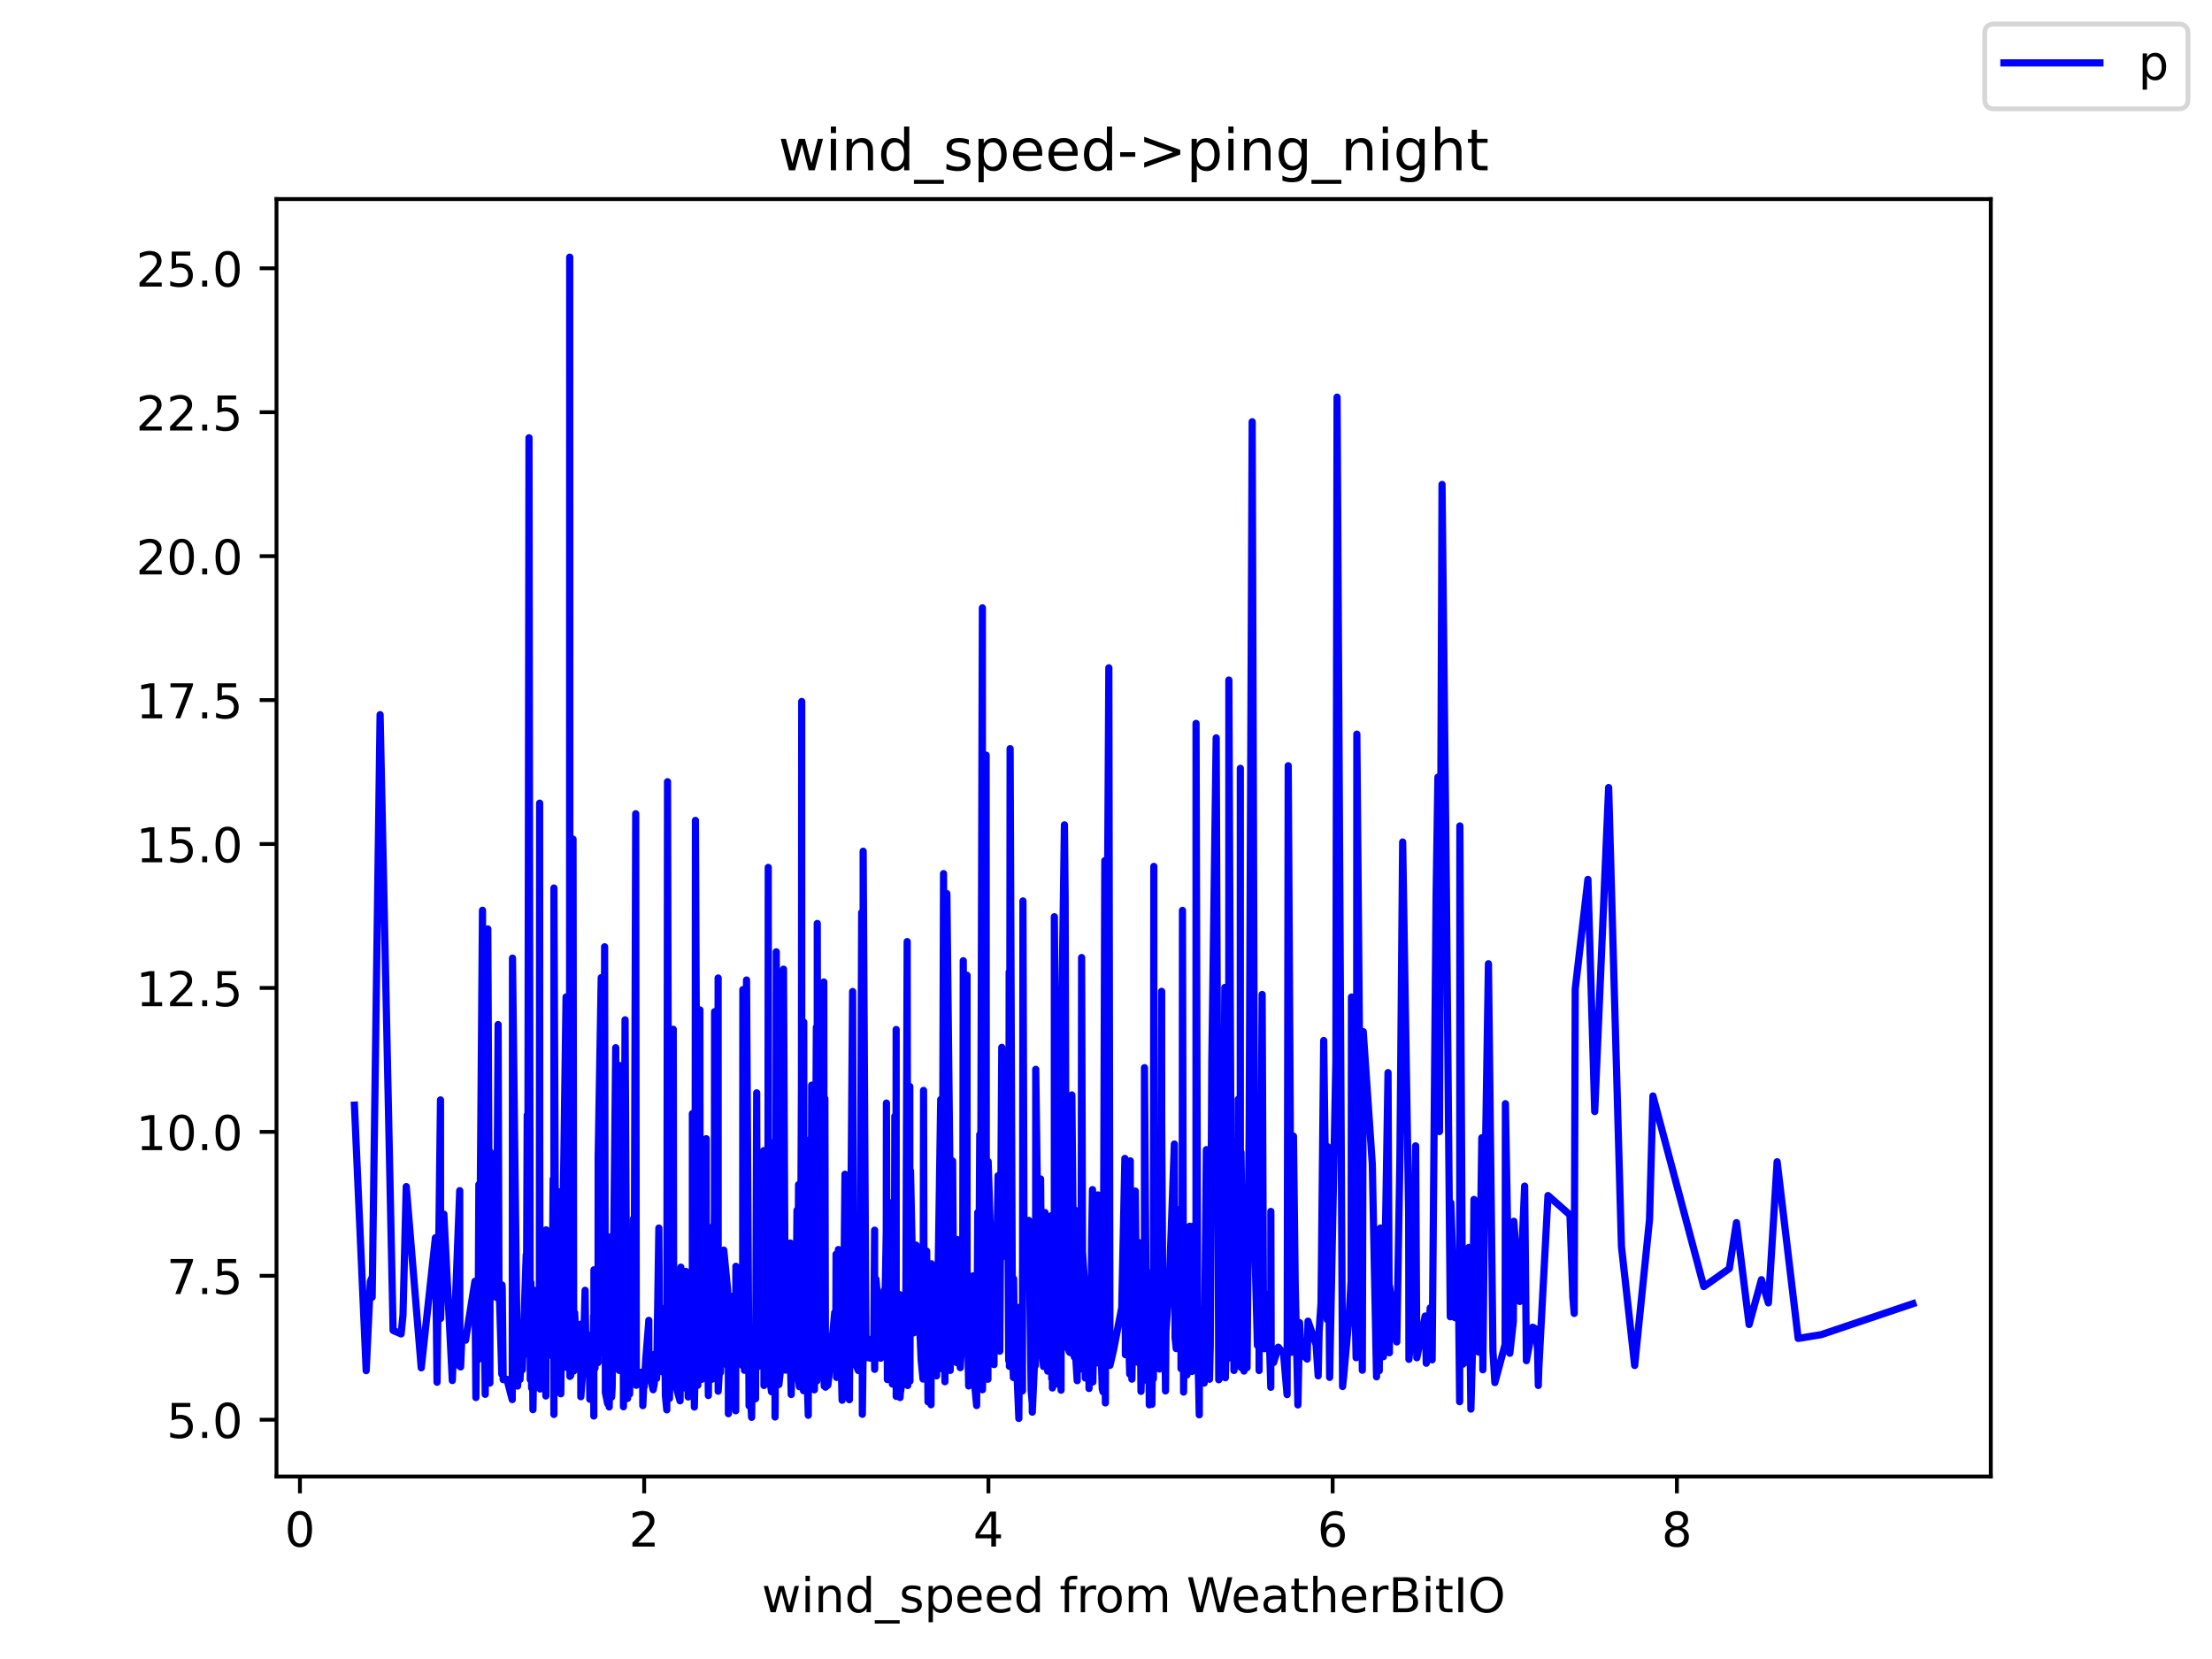 <?xml version="1.0" encoding="utf-8" standalone="no"?>
<!DOCTYPE svg PUBLIC "-//W3C//DTD SVG 1.1//EN"
  "http://www.w3.org/Graphics/SVG/1.1/DTD/svg11.dtd">
<!-- Created with matplotlib (https://matplotlib.org/) -->
<svg height="345.6pt" version="1.1" viewBox="0 0 460.8 345.6" width="460.8pt" xmlns="http://www.w3.org/2000/svg" xmlns:xlink="http://www.w3.org/1999/xlink">
 <defs>
  <style type="text/css">*{stroke-linecap:butt;stroke-linejoin:round;}</style>
 </defs>
 <g id="figure_1">
  <g id="patch_1">
   <path d="M 0 345.6 
L 460.8 345.6 
L 460.8 0 
L 0 0 
z
" style="fill:#ffffff;"/>
  </g>
  <g id="axes_1">
   <g id="patch_2">
    <path d="M 57.6 307.584 
L 414.72 307.584 
L 414.72 41.472 
L 57.6 41.472 
z
" style="fill:#ffffff;"/>
   </g>
   <g id="matplotlib.axis_1">
    <g id="xtick_1">
     <g id="line2d_1">
      <defs>
       <path d="M 0 0 
L 0 3.5 
" id="m817904a6bd" style="stroke:#000000;stroke-width:0.8;"/>
      </defs>
      <g>
       <use style="stroke:#000000;stroke-width:0.8;" x="62.483" xlink:href="#m817904a6bd" y="307.584"/>
      </g>
     </g>
     <g id="text_1">
      <!-- 0 -->
      <g transform="translate(59.302 322.182)scale(0.1 -0.1)">
       <defs>
        <path d="M 31.781 66.406 
Q 24.172 66.406 20.328 58.906 
Q 16.5 51.422 16.5 36.375 
Q 16.5 21.391 20.328 13.891 
Q 24.172 6.391 31.781 6.391 
Q 39.453 6.391 43.281 13.891 
Q 47.125 21.391 47.125 36.375 
Q 47.125 51.422 43.281 58.906 
Q 39.453 66.406 31.781 66.406 
z
M 31.781 74.219 
Q 44.047 74.219 50.516 64.516 
Q 56.984 54.828 56.984 36.375 
Q 56.984 17.969 50.516 8.266 
Q 44.047 -1.422 31.781 -1.422 
Q 19.531 -1.422 13.062 8.266 
Q 6.594 17.969 6.594 36.375 
Q 6.594 54.828 13.062 64.516 
Q 19.531 74.219 31.781 74.219 
z
" id="DejaVuSans-48"/>
       </defs>
       <use xlink:href="#DejaVuSans-48"/>
      </g>
     </g>
    </g>
    <g id="xtick_2">
     <g id="line2d_2">
      <g>
       <use style="stroke:#000000;stroke-width:0.8;" x="134.194" xlink:href="#m817904a6bd" y="307.584"/>
      </g>
     </g>
     <g id="text_2">
      <!-- 2 -->
      <g transform="translate(131.013 322.182)scale(0.1 -0.1)">
       <defs>
        <path d="M 19.188 8.297 
L 53.609 8.297 
L 53.609 0 
L 7.328 0 
L 7.328 8.297 
Q 12.938 14.109 22.625 23.891 
Q 32.328 33.688 34.812 36.531 
Q 39.547 41.844 41.422 45.531 
Q 43.312 49.219 43.312 52.781 
Q 43.312 58.594 39.234 62.25 
Q 35.156 65.922 28.609 65.922 
Q 23.969 65.922 18.812 64.312 
Q 13.672 62.703 7.812 59.422 
L 7.812 69.391 
Q 13.766 71.781 18.938 73 
Q 24.125 74.219 28.422 74.219 
Q 39.75 74.219 46.484 68.547 
Q 53.219 62.891 53.219 53.422 
Q 53.219 48.922 51.531 44.891 
Q 49.859 40.875 45.406 35.406 
Q 44.188 33.984 37.641 27.219 
Q 31.109 20.453 19.188 8.297 
z
" id="DejaVuSans-50"/>
       </defs>
       <use xlink:href="#DejaVuSans-50"/>
      </g>
     </g>
    </g>
    <g id="xtick_3">
     <g id="line2d_3">
      <g>
       <use style="stroke:#000000;stroke-width:0.8;" x="205.906" xlink:href="#m817904a6bd" y="307.584"/>
      </g>
     </g>
     <g id="text_3">
      <!-- 4 -->
      <g transform="translate(202.724 322.182)scale(0.1 -0.1)">
       <defs>
        <path d="M 37.797 64.312 
L 12.891 25.391 
L 37.797 25.391 
z
M 35.203 72.906 
L 47.609 72.906 
L 47.609 25.391 
L 58.016 25.391 
L 58.016 17.188 
L 47.609 17.188 
L 47.609 0 
L 37.797 0 
L 37.797 17.188 
L 4.891 17.188 
L 4.891 26.703 
z
" id="DejaVuSans-52"/>
       </defs>
       <use xlink:href="#DejaVuSans-52"/>
      </g>
     </g>
    </g>
    <g id="xtick_4">
     <g id="line2d_4">
      <g>
       <use style="stroke:#000000;stroke-width:0.8;" x="277.617" xlink:href="#m817904a6bd" y="307.584"/>
      </g>
     </g>
     <g id="text_4">
      <!-- 6 -->
      <g transform="translate(274.436 322.182)scale(0.1 -0.1)">
       <defs>
        <path d="M 33.016 40.375 
Q 26.375 40.375 22.484 35.828 
Q 18.609 31.297 18.609 23.391 
Q 18.609 15.531 22.484 10.953 
Q 26.375 6.391 33.016 6.391 
Q 39.656 6.391 43.531 10.953 
Q 47.406 15.531 47.406 23.391 
Q 47.406 31.297 43.531 35.828 
Q 39.656 40.375 33.016 40.375 
z
M 52.594 71.297 
L 52.594 62.312 
Q 48.875 64.062 45.094 64.984 
Q 41.312 65.922 37.594 65.922 
Q 27.828 65.922 22.672 59.328 
Q 17.531 52.734 16.797 39.406 
Q 19.672 43.656 24.016 45.922 
Q 28.375 48.188 33.594 48.188 
Q 44.578 48.188 50.953 41.516 
Q 57.328 34.859 57.328 23.391 
Q 57.328 12.156 50.688 5.359 
Q 44.047 -1.422 33.016 -1.422 
Q 20.359 -1.422 13.672 8.266 
Q 6.984 17.969 6.984 36.375 
Q 6.984 53.656 15.188 63.938 
Q 23.391 74.219 37.203 74.219 
Q 40.922 74.219 44.703 73.484 
Q 48.484 72.75 52.594 71.297 
z
" id="DejaVuSans-54"/>
       </defs>
       <use xlink:href="#DejaVuSans-54"/>
      </g>
     </g>
    </g>
    <g id="xtick_5">
     <g id="line2d_5">
      <g>
       <use style="stroke:#000000;stroke-width:0.8;" x="349.328" xlink:href="#m817904a6bd" y="307.584"/>
      </g>
     </g>
     <g id="text_5">
      <!-- 8 -->
      <g transform="translate(346.147 322.182)scale(0.1 -0.1)">
       <defs>
        <path d="M 31.781 34.625 
Q 24.75 34.625 20.719 30.859 
Q 16.703 27.094 16.703 20.516 
Q 16.703 13.922 20.719 10.156 
Q 24.75 6.391 31.781 6.391 
Q 38.812 6.391 42.859 10.172 
Q 46.922 13.969 46.922 20.516 
Q 46.922 27.094 42.891 30.859 
Q 38.875 34.625 31.781 34.625 
z
M 21.922 38.812 
Q 15.578 40.375 12.031 44.719 
Q 8.5 49.078 8.5 55.328 
Q 8.5 64.062 14.719 69.141 
Q 20.953 74.219 31.781 74.219 
Q 42.672 74.219 48.875 69.141 
Q 55.078 64.062 55.078 55.328 
Q 55.078 49.078 51.531 44.719 
Q 48 40.375 41.703 38.812 
Q 48.828 37.156 52.797 32.312 
Q 56.781 27.484 56.781 20.516 
Q 56.781 9.906 50.312 4.234 
Q 43.844 -1.422 31.781 -1.422 
Q 19.734 -1.422 13.25 4.234 
Q 6.781 9.906 6.781 20.516 
Q 6.781 27.484 10.781 32.312 
Q 14.797 37.156 21.922 38.812 
z
M 18.312 54.391 
Q 18.312 48.734 21.844 45.562 
Q 25.391 42.391 31.781 42.391 
Q 38.141 42.391 41.719 45.562 
Q 45.312 48.734 45.312 54.391 
Q 45.312 60.062 41.719 63.234 
Q 38.141 66.406 31.781 66.406 
Q 25.391 66.406 21.844 63.234 
Q 18.312 60.062 18.312 54.391 
z
" id="DejaVuSans-56"/>
       </defs>
       <use xlink:href="#DejaVuSans-56"/>
      </g>
     </g>
    </g>
    <g id="text_6">
     <!-- wind_speed from WeatherBitIO -->
     <g transform="translate(158.68 335.861)scale(0.1 -0.1)">
      <defs>
       <path d="M 4.203 54.688 
L 13.188 54.688 
L 24.422 12.016 
L 35.594 54.688 
L 46.188 54.688 
L 57.422 12.016 
L 68.609 54.688 
L 77.594 54.688 
L 63.281 0 
L 52.688 0 
L 40.922 44.828 
L 29.109 0 
L 18.5 0 
z
" id="DejaVuSans-119"/>
       <path d="M 9.422 54.688 
L 18.406 54.688 
L 18.406 0 
L 9.422 0 
z
M 9.422 75.984 
L 18.406 75.984 
L 18.406 64.594 
L 9.422 64.594 
z
" id="DejaVuSans-105"/>
       <path d="M 54.891 33.016 
L 54.891 0 
L 45.906 0 
L 45.906 32.719 
Q 45.906 40.484 42.875 44.328 
Q 39.844 48.188 33.797 48.188 
Q 26.516 48.188 22.312 43.547 
Q 18.109 38.922 18.109 30.906 
L 18.109 0 
L 9.078 0 
L 9.078 54.688 
L 18.109 54.688 
L 18.109 46.188 
Q 21.344 51.125 25.703 53.562 
Q 30.078 56 35.797 56 
Q 45.219 56 50.047 50.172 
Q 54.891 44.344 54.891 33.016 
z
" id="DejaVuSans-110"/>
       <path d="M 45.406 46.391 
L 45.406 75.984 
L 54.391 75.984 
L 54.391 0 
L 45.406 0 
L 45.406 8.203 
Q 42.578 3.328 38.25 0.953 
Q 33.938 -1.422 27.875 -1.422 
Q 17.969 -1.422 11.734 6.484 
Q 5.516 14.406 5.516 27.297 
Q 5.516 40.188 11.734 48.094 
Q 17.969 56 27.875 56 
Q 33.938 56 38.25 53.625 
Q 42.578 51.266 45.406 46.391 
z
M 14.797 27.297 
Q 14.797 17.391 18.875 11.75 
Q 22.953 6.109 30.078 6.109 
Q 37.203 6.109 41.297 11.75 
Q 45.406 17.391 45.406 27.297 
Q 45.406 37.203 41.297 42.844 
Q 37.203 48.484 30.078 48.484 
Q 22.953 48.484 18.875 42.844 
Q 14.797 37.203 14.797 27.297 
z
" id="DejaVuSans-100"/>
       <path d="M 50.984 -16.609 
L 50.984 -23.578 
L -0.984 -23.578 
L -0.984 -16.609 
z
" id="DejaVuSans-95"/>
       <path d="M 44.281 53.078 
L 44.281 44.578 
Q 40.484 46.531 36.375 47.5 
Q 32.281 48.484 27.875 48.484 
Q 21.188 48.484 17.844 46.438 
Q 14.5 44.391 14.5 40.281 
Q 14.5 37.156 16.891 35.375 
Q 19.281 33.594 26.516 31.984 
L 29.594 31.297 
Q 39.156 29.25 43.188 25.516 
Q 47.219 21.781 47.219 15.094 
Q 47.219 7.469 41.188 3.016 
Q 35.156 -1.422 24.609 -1.422 
Q 20.219 -1.422 15.453 -0.562 
Q 10.688 0.297 5.422 2 
L 5.422 11.281 
Q 10.406 8.688 15.234 7.391 
Q 20.062 6.109 24.812 6.109 
Q 31.156 6.109 34.562 8.281 
Q 37.984 10.453 37.984 14.406 
Q 37.984 18.062 35.516 20.016 
Q 33.062 21.969 24.703 23.781 
L 21.578 24.516 
Q 13.234 26.266 9.516 29.906 
Q 5.812 33.547 5.812 39.891 
Q 5.812 47.609 11.281 51.797 
Q 16.75 56 26.812 56 
Q 31.781 56 36.172 55.266 
Q 40.578 54.547 44.281 53.078 
z
" id="DejaVuSans-115"/>
       <path d="M 18.109 8.203 
L 18.109 -20.797 
L 9.078 -20.797 
L 9.078 54.688 
L 18.109 54.688 
L 18.109 46.391 
Q 20.953 51.266 25.266 53.625 
Q 29.594 56 35.594 56 
Q 45.562 56 51.781 48.094 
Q 58.016 40.188 58.016 27.297 
Q 58.016 14.406 51.781 6.484 
Q 45.562 -1.422 35.594 -1.422 
Q 29.594 -1.422 25.266 0.953 
Q 20.953 3.328 18.109 8.203 
z
M 48.688 27.297 
Q 48.688 37.203 44.609 42.844 
Q 40.531 48.484 33.406 48.484 
Q 26.266 48.484 22.188 42.844 
Q 18.109 37.203 18.109 27.297 
Q 18.109 17.391 22.188 11.75 
Q 26.266 6.109 33.406 6.109 
Q 40.531 6.109 44.609 11.75 
Q 48.688 17.391 48.688 27.297 
z
" id="DejaVuSans-112"/>
       <path d="M 56.203 29.594 
L 56.203 25.203 
L 14.891 25.203 
Q 15.484 15.922 20.484 11.062 
Q 25.484 6.203 34.422 6.203 
Q 39.594 6.203 44.453 7.469 
Q 49.312 8.734 54.109 11.281 
L 54.109 2.781 
Q 49.266 0.734 44.188 -0.344 
Q 39.109 -1.422 33.891 -1.422 
Q 20.797 -1.422 13.156 6.188 
Q 5.516 13.812 5.516 26.812 
Q 5.516 40.234 12.766 48.109 
Q 20.016 56 32.328 56 
Q 43.359 56 49.781 48.891 
Q 56.203 41.797 56.203 29.594 
z
M 47.219 32.234 
Q 47.125 39.594 43.094 43.984 
Q 39.062 48.391 32.422 48.391 
Q 24.906 48.391 20.391 44.141 
Q 15.875 39.891 15.188 32.172 
z
" id="DejaVuSans-101"/>
       <path id="DejaVuSans-32"/>
       <path d="M 37.109 75.984 
L 37.109 68.5 
L 28.516 68.5 
Q 23.688 68.5 21.797 66.547 
Q 19.922 64.594 19.922 59.516 
L 19.922 54.688 
L 34.719 54.688 
L 34.719 47.703 
L 19.922 47.703 
L 19.922 0 
L 10.891 0 
L 10.891 47.703 
L 2.297 47.703 
L 2.297 54.688 
L 10.891 54.688 
L 10.891 58.5 
Q 10.891 67.625 15.141 71.797 
Q 19.391 75.984 28.609 75.984 
z
" id="DejaVuSans-102"/>
       <path d="M 41.109 46.297 
Q 39.594 47.172 37.812 47.578 
Q 36.031 48 33.891 48 
Q 26.266 48 22.188 43.047 
Q 18.109 38.094 18.109 28.812 
L 18.109 0 
L 9.078 0 
L 9.078 54.688 
L 18.109 54.688 
L 18.109 46.188 
Q 20.953 51.172 25.484 53.578 
Q 30.031 56 36.531 56 
Q 37.453 56 38.578 55.875 
Q 39.703 55.766 41.062 55.516 
z
" id="DejaVuSans-114"/>
       <path d="M 30.609 48.391 
Q 23.391 48.391 19.188 42.75 
Q 14.984 37.109 14.984 27.297 
Q 14.984 17.484 19.156 11.844 
Q 23.344 6.203 30.609 6.203 
Q 37.797 6.203 41.984 11.859 
Q 46.188 17.531 46.188 27.297 
Q 46.188 37.016 41.984 42.703 
Q 37.797 48.391 30.609 48.391 
z
M 30.609 56 
Q 42.328 56 49.016 48.375 
Q 55.719 40.766 55.719 27.297 
Q 55.719 13.875 49.016 6.219 
Q 42.328 -1.422 30.609 -1.422 
Q 18.844 -1.422 12.172 6.219 
Q 5.516 13.875 5.516 27.297 
Q 5.516 40.766 12.172 48.375 
Q 18.844 56 30.609 56 
z
" id="DejaVuSans-111"/>
       <path d="M 52 44.188 
Q 55.375 50.25 60.062 53.125 
Q 64.75 56 71.094 56 
Q 79.641 56 84.281 50.016 
Q 88.922 44.047 88.922 33.016 
L 88.922 0 
L 79.891 0 
L 79.891 32.719 
Q 79.891 40.578 77.094 44.375 
Q 74.312 48.188 68.609 48.188 
Q 61.625 48.188 57.562 43.547 
Q 53.516 38.922 53.516 30.906 
L 53.516 0 
L 44.484 0 
L 44.484 32.719 
Q 44.484 40.625 41.703 44.406 
Q 38.922 48.188 33.109 48.188 
Q 26.219 48.188 22.156 43.531 
Q 18.109 38.875 18.109 30.906 
L 18.109 0 
L 9.078 0 
L 9.078 54.688 
L 18.109 54.688 
L 18.109 46.188 
Q 21.188 51.219 25.484 53.609 
Q 29.781 56 35.688 56 
Q 41.656 56 45.828 52.969 
Q 50 49.953 52 44.188 
z
" id="DejaVuSans-109"/>
       <path d="M 3.328 72.906 
L 13.281 72.906 
L 28.609 11.281 
L 43.891 72.906 
L 54.984 72.906 
L 70.312 11.281 
L 85.594 72.906 
L 95.609 72.906 
L 77.297 0 
L 64.891 0 
L 49.516 63.281 
L 33.984 0 
L 21.578 0 
z
" id="DejaVuSans-87"/>
       <path d="M 34.281 27.484 
Q 23.391 27.484 19.188 25 
Q 14.984 22.516 14.984 16.5 
Q 14.984 11.719 18.141 8.906 
Q 21.297 6.109 26.703 6.109 
Q 34.188 6.109 38.703 11.406 
Q 43.219 16.703 43.219 25.484 
L 43.219 27.484 
z
M 52.203 31.203 
L 52.203 0 
L 43.219 0 
L 43.219 8.297 
Q 40.141 3.328 35.547 0.953 
Q 30.953 -1.422 24.312 -1.422 
Q 15.922 -1.422 10.953 3.297 
Q 6 8.016 6 15.922 
Q 6 25.141 12.172 29.828 
Q 18.359 34.516 30.609 34.516 
L 43.219 34.516 
L 43.219 35.406 
Q 43.219 41.609 39.141 45 
Q 35.062 48.391 27.688 48.391 
Q 23 48.391 18.547 47.266 
Q 14.109 46.141 10.016 43.891 
L 10.016 52.203 
Q 14.938 54.109 19.578 55.047 
Q 24.219 56 28.609 56 
Q 40.484 56 46.344 49.844 
Q 52.203 43.703 52.203 31.203 
z
" id="DejaVuSans-97"/>
       <path d="M 18.312 70.219 
L 18.312 54.688 
L 36.812 54.688 
L 36.812 47.703 
L 18.312 47.703 
L 18.312 18.016 
Q 18.312 11.328 20.141 9.422 
Q 21.969 7.516 27.594 7.516 
L 36.812 7.516 
L 36.812 0 
L 27.594 0 
Q 17.188 0 13.234 3.875 
Q 9.281 7.766 9.281 18.016 
L 9.281 47.703 
L 2.688 47.703 
L 2.688 54.688 
L 9.281 54.688 
L 9.281 70.219 
z
" id="DejaVuSans-116"/>
       <path d="M 54.891 33.016 
L 54.891 0 
L 45.906 0 
L 45.906 32.719 
Q 45.906 40.484 42.875 44.328 
Q 39.844 48.188 33.797 48.188 
Q 26.516 48.188 22.312 43.547 
Q 18.109 38.922 18.109 30.906 
L 18.109 0 
L 9.078 0 
L 9.078 75.984 
L 18.109 75.984 
L 18.109 46.188 
Q 21.344 51.125 25.703 53.562 
Q 30.078 56 35.797 56 
Q 45.219 56 50.047 50.172 
Q 54.891 44.344 54.891 33.016 
z
" id="DejaVuSans-104"/>
       <path d="M 19.672 34.812 
L 19.672 8.109 
L 35.5 8.109 
Q 43.453 8.109 47.281 11.406 
Q 51.125 14.703 51.125 21.484 
Q 51.125 28.328 47.281 31.562 
Q 43.453 34.812 35.5 34.812 
z
M 19.672 64.797 
L 19.672 42.828 
L 34.281 42.828 
Q 41.5 42.828 45.031 45.531 
Q 48.578 48.25 48.578 53.812 
Q 48.578 59.328 45.031 62.062 
Q 41.5 64.797 34.281 64.797 
z
M 9.812 72.906 
L 35.016 72.906 
Q 46.297 72.906 52.391 68.219 
Q 58.5 63.531 58.5 54.891 
Q 58.5 48.188 55.375 44.234 
Q 52.25 40.281 46.188 39.312 
Q 53.469 37.75 57.5 32.781 
Q 61.531 27.828 61.531 20.406 
Q 61.531 10.641 54.891 5.312 
Q 48.25 0 35.984 0 
L 9.812 0 
z
" id="DejaVuSans-66"/>
       <path d="M 9.812 72.906 
L 19.672 72.906 
L 19.672 0 
L 9.812 0 
z
" id="DejaVuSans-73"/>
       <path d="M 39.406 66.219 
Q 28.656 66.219 22.328 58.203 
Q 16.016 50.203 16.016 36.375 
Q 16.016 22.609 22.328 14.594 
Q 28.656 6.594 39.406 6.594 
Q 50.141 6.594 56.422 14.594 
Q 62.703 22.609 62.703 36.375 
Q 62.703 50.203 56.422 58.203 
Q 50.141 66.219 39.406 66.219 
z
M 39.406 74.219 
Q 54.734 74.219 63.906 63.938 
Q 73.094 53.656 73.094 36.375 
Q 73.094 19.141 63.906 8.859 
Q 54.734 -1.422 39.406 -1.422 
Q 24.031 -1.422 14.812 8.828 
Q 5.609 19.094 5.609 36.375 
Q 5.609 53.656 14.812 63.938 
Q 24.031 74.219 39.406 74.219 
z
" id="DejaVuSans-79"/>
      </defs>
      <use xlink:href="#DejaVuSans-119"/>
      <use x="81.787" xlink:href="#DejaVuSans-105"/>
      <use x="109.57" xlink:href="#DejaVuSans-110"/>
      <use x="172.949" xlink:href="#DejaVuSans-100"/>
      <use x="236.426" xlink:href="#DejaVuSans-95"/>
      <use x="286.426" xlink:href="#DejaVuSans-115"/>
      <use x="338.525" xlink:href="#DejaVuSans-112"/>
      <use x="402.002" xlink:href="#DejaVuSans-101"/>
      <use x="463.525" xlink:href="#DejaVuSans-101"/>
      <use x="525.049" xlink:href="#DejaVuSans-100"/>
      <use x="588.525" xlink:href="#DejaVuSans-32"/>
      <use x="620.312" xlink:href="#DejaVuSans-102"/>
      <use x="655.518" xlink:href="#DejaVuSans-114"/>
      <use x="694.381" xlink:href="#DejaVuSans-111"/>
      <use x="755.562" xlink:href="#DejaVuSans-109"/>
      <use x="852.975" xlink:href="#DejaVuSans-32"/>
      <use x="884.762" xlink:href="#DejaVuSans-87"/>
      <use x="977.764" xlink:href="#DejaVuSans-101"/>
      <use x="1039.287" xlink:href="#DejaVuSans-97"/>
      <use x="1100.566" xlink:href="#DejaVuSans-116"/>
      <use x="1139.775" xlink:href="#DejaVuSans-104"/>
      <use x="1203.154" xlink:href="#DejaVuSans-101"/>
      <use x="1264.678" xlink:href="#DejaVuSans-114"/>
      <use x="1305.791" xlink:href="#DejaVuSans-66"/>
      <use x="1374.395" xlink:href="#DejaVuSans-105"/>
      <use x="1402.178" xlink:href="#DejaVuSans-116"/>
      <use x="1441.387" xlink:href="#DejaVuSans-73"/>
      <use x="1470.879" xlink:href="#DejaVuSans-79"/>
     </g>
    </g>
   </g>
   <g id="matplotlib.axis_2">
    <g id="ytick_1">
     <g id="line2d_6">
      <defs>
       <path d="M 0 0 
L -3.5 0 
" id="mf291539d35" style="stroke:#000000;stroke-width:0.8;"/>
      </defs>
      <g>
       <use style="stroke:#000000;stroke-width:0.8;" x="57.6" xlink:href="#mf291539d35" y="295.752"/>
      </g>
     </g>
     <g id="text_7">
      <!-- 5.0 -->
      <g transform="translate(34.697 299.551)scale(0.1 -0.1)">
       <defs>
        <path d="M 10.797 72.906 
L 49.516 72.906 
L 49.516 64.594 
L 19.828 64.594 
L 19.828 46.734 
Q 21.969 47.469 24.109 47.828 
Q 26.266 48.188 28.422 48.188 
Q 40.625 48.188 47.75 41.5 
Q 54.891 34.812 54.891 23.391 
Q 54.891 11.625 47.562 5.094 
Q 40.234 -1.422 26.906 -1.422 
Q 22.312 -1.422 17.547 -0.641 
Q 12.797 0.141 7.719 1.703 
L 7.719 11.625 
Q 12.109 9.234 16.797 8.062 
Q 21.484 6.891 26.703 6.891 
Q 35.156 6.891 40.078 11.328 
Q 45.016 15.766 45.016 23.391 
Q 45.016 31 40.078 35.438 
Q 35.156 39.891 26.703 39.891 
Q 22.75 39.891 18.812 39.016 
Q 14.891 38.141 10.797 36.281 
z
" id="DejaVuSans-53"/>
        <path d="M 10.688 12.406 
L 21 12.406 
L 21 0 
L 10.688 0 
z
" id="DejaVuSans-46"/>
       </defs>
       <use xlink:href="#DejaVuSans-53"/>
       <use x="63.623" xlink:href="#DejaVuSans-46"/>
       <use x="95.41" xlink:href="#DejaVuSans-48"/>
      </g>
     </g>
    </g>
    <g id="ytick_2">
     <g id="line2d_7">
      <g>
       <use style="stroke:#000000;stroke-width:0.8;" x="57.6" xlink:href="#mf291539d35" y="265.77"/>
      </g>
     </g>
     <g id="text_8">
      <!-- 7.5 -->
      <g transform="translate(34.697 269.569)scale(0.1 -0.1)">
       <defs>
        <path d="M 8.203 72.906 
L 55.078 72.906 
L 55.078 68.703 
L 28.609 0 
L 18.312 0 
L 43.219 64.594 
L 8.203 64.594 
z
" id="DejaVuSans-55"/>
       </defs>
       <use xlink:href="#DejaVuSans-55"/>
       <use x="63.623" xlink:href="#DejaVuSans-46"/>
       <use x="95.41" xlink:href="#DejaVuSans-53"/>
      </g>
     </g>
    </g>
    <g id="ytick_3">
     <g id="line2d_8">
      <g>
       <use style="stroke:#000000;stroke-width:0.8;" x="57.6" xlink:href="#mf291539d35" y="235.788"/>
      </g>
     </g>
     <g id="text_9">
      <!-- 10.0 -->
      <g transform="translate(28.334 239.587)scale(0.1 -0.1)">
       <defs>
        <path d="M 12.406 8.297 
L 28.516 8.297 
L 28.516 63.922 
L 10.984 60.406 
L 10.984 69.391 
L 28.422 72.906 
L 38.281 72.906 
L 38.281 8.297 
L 54.391 8.297 
L 54.391 0 
L 12.406 0 
z
" id="DejaVuSans-49"/>
       </defs>
       <use xlink:href="#DejaVuSans-49"/>
       <use x="63.623" xlink:href="#DejaVuSans-48"/>
       <use x="127.246" xlink:href="#DejaVuSans-46"/>
       <use x="159.033" xlink:href="#DejaVuSans-48"/>
      </g>
     </g>
    </g>
    <g id="ytick_4">
     <g id="line2d_9">
      <g>
       <use style="stroke:#000000;stroke-width:0.8;" x="57.6" xlink:href="#mf291539d35" y="205.805"/>
      </g>
     </g>
     <g id="text_10">
      <!-- 12.5 -->
      <g transform="translate(28.334 209.605)scale(0.1 -0.1)">
       <use xlink:href="#DejaVuSans-49"/>
       <use x="63.623" xlink:href="#DejaVuSans-50"/>
       <use x="127.246" xlink:href="#DejaVuSans-46"/>
       <use x="159.033" xlink:href="#DejaVuSans-53"/>
      </g>
     </g>
    </g>
    <g id="ytick_5">
     <g id="line2d_10">
      <g>
       <use style="stroke:#000000;stroke-width:0.8;" x="57.6" xlink:href="#mf291539d35" y="175.823"/>
      </g>
     </g>
     <g id="text_11">
      <!-- 15.0 -->
      <g transform="translate(28.334 179.622)scale(0.1 -0.1)">
       <use xlink:href="#DejaVuSans-49"/>
       <use x="63.623" xlink:href="#DejaVuSans-53"/>
       <use x="127.246" xlink:href="#DejaVuSans-46"/>
       <use x="159.033" xlink:href="#DejaVuSans-48"/>
      </g>
     </g>
    </g>
    <g id="ytick_6">
     <g id="line2d_11">
      <g>
       <use style="stroke:#000000;stroke-width:0.8;" x="57.6" xlink:href="#mf291539d35" y="145.841"/>
      </g>
     </g>
     <g id="text_12">
      <!-- 17.5 -->
      <g transform="translate(28.334 149.64)scale(0.1 -0.1)">
       <use xlink:href="#DejaVuSans-49"/>
       <use x="63.623" xlink:href="#DejaVuSans-55"/>
       <use x="127.246" xlink:href="#DejaVuSans-46"/>
       <use x="159.033" xlink:href="#DejaVuSans-53"/>
      </g>
     </g>
    </g>
    <g id="ytick_7">
     <g id="line2d_12">
      <g>
       <use style="stroke:#000000;stroke-width:0.8;" x="57.6" xlink:href="#mf291539d35" y="115.859"/>
      </g>
     </g>
     <g id="text_13">
      <!-- 20.0 -->
      <g transform="translate(28.334 119.658)scale(0.1 -0.1)">
       <use xlink:href="#DejaVuSans-50"/>
       <use x="63.623" xlink:href="#DejaVuSans-48"/>
       <use x="127.246" xlink:href="#DejaVuSans-46"/>
       <use x="159.033" xlink:href="#DejaVuSans-48"/>
      </g>
     </g>
    </g>
    <g id="ytick_8">
     <g id="line2d_13">
      <g>
       <use style="stroke:#000000;stroke-width:0.8;" x="57.6" xlink:href="#mf291539d35" y="85.877"/>
      </g>
     </g>
     <g id="text_14">
      <!-- 22.5 -->
      <g transform="translate(28.334 89.676)scale(0.1 -0.1)">
       <use xlink:href="#DejaVuSans-50"/>
       <use x="63.623" xlink:href="#DejaVuSans-50"/>
       <use x="127.246" xlink:href="#DejaVuSans-46"/>
       <use x="159.033" xlink:href="#DejaVuSans-53"/>
      </g>
     </g>
    </g>
    <g id="ytick_9">
     <g id="line2d_14">
      <g>
       <use style="stroke:#000000;stroke-width:0.8;" x="57.6" xlink:href="#mf291539d35" y="55.895"/>
      </g>
     </g>
     <g id="text_15">
      <!-- 25.0 -->
      <g transform="translate(28.334 59.694)scale(0.1 -0.1)">
       <use xlink:href="#DejaVuSans-50"/>
       <use x="63.623" xlink:href="#DejaVuSans-53"/>
       <use x="127.246" xlink:href="#DejaVuSans-46"/>
       <use x="159.033" xlink:href="#DejaVuSans-48"/>
      </g>
     </g>
    </g>
   </g>
   <g id="line2d_15">
    <path clip-path="url(#p2d6d9af31f)" d="M 73.833 230.223 
L 76.284 285.534 
L 77.159 266.933 
L 77.413 266.309 
L 77.527 270.231 
L 79.182 148.875 
L 81.893 277.151 
L 83.558 277.882 
L 83.953 273.889 
L 84.628 247.181 
L 87.755 284.946 
L 90.702 257.842 
L 91.043 287.944 
L 91.764 229.131 
L 91.781 274.668 
L 92.467 252.925 
L 94.226 287.597 
L 95.77 248.032 
L 95.794 284.634 
L 95.952 284.754 
L 96.198 278.914 
L 96.985 279.19 
L 98.938 266.921 
L 99.135 291.135 
L 99.293 278.95 
L 99.373 281.588 
L 99.573 283.291 
L 99.754 246.761 
L 99.807 278.554 
L 99.822 277.787 
L 100.51 189.627 
L 100.743 277.547 
L 100.804 265.254 
L 101.078 290.463 
L 101.382 260.229 
L 101.418 278.206 
L 101.618 193.513 
L 102.053 288.112 
L 102.105 239.949 
L 102.775 260.133 
L 103.151 255.936 
L 103.262 248.596 
L 103.413 270.291 
L 103.768 213.433 
L 103.941 266.753 
L 104.53 286.265 
L 104.568 267.665 
L 104.619 268.312 
L 104.822 287.405 
L 105.605 287.345 
L 106.708 291.566 
L 106.761 199.593 
L 107.818 288.748 
L 108.212 282.692 
L 108.331 287.369 
L 108.587 281.216 
L 108.809 285.366 
L 109.621 261.368 
L 109.647 276.203 
L 109.829 232.286 
L 109.914 282.08 
L 110.2 91.202 
L 110.46 287.405 
L 110.595 267.173 
L 110.747 289.156 
L 110.85 288.052 
L 110.914 281.432 
L 111.022 293.665 
L 111.439 268.816 
L 112.351 286.769 
L 112.417 167.308 
L 112.437 238.594 
L 112.522 289.36 
L 112.614 286.721 
L 113.352 284.431 
L 113.454 268.384 
L 113.71 290.811 
L 113.754 256.199 
L 114.118 280.269 
L 114.283 271.646 
L 114.405 282.32 
L 114.944 271.982 
L 114.986 276.839 
L 115.232 245.586 
L 115.39 294.66 
L 115.392 184.986 
L 115.756 269.38 
L 115.935 270.195 
L 116.198 287.956 
L 116.332 288.16 
L 116.351 248.248 
L 116.569 258.742 
L 116.824 290.355 
L 116.994 274.956 
L 117.922 207.688 
L 117.951 284.826 
L 118.185 264.762 
L 118.374 276.875 
L 118.565 275.976 
L 118.656 210.615 
L 118.683 53.568 
L 118.726 286.733 
L 118.892 286.517 
L 118.896 281.552 
L 118.943 284.934 
L 119.374 174.804 
L 119.516 285.618 
L 119.721 273.481 
L 119.871 277.367 
L 120.977 275.856 
L 120.995 290.967 
L 121.438 285.102 
L 121.886 268.792 
L 122.075 284.419 
L 122.118 282.728 
L 122.517 283.183 
L 122.702 278.17 
L 122.874 291.494 
L 122.881 282.488 
L 123.492 284.035 
L 123.669 274.045 
L 123.701 294.984 
L 123.73 264.522 
L 123.952 285.018 
L 124.098 268.528 
L 124.577 283.855 
L 124.612 240.908 
L 125.244 203.659 
L 125.498 277.99 
L 125.786 281.84 
L 125.95 197.23 
L 126.111 290.127 
L 126.602 292.442 
L 126.682 264.702 
L 126.911 293.101 
L 126.961 284.227 
L 127.314 257.603 
L 127.407 291.039 
L 127.526 289.12 
L 128.265 218.254 
L 128.436 284.814 
L 128.614 275.304 
L 128.668 259.389 
L 129.015 285.486 
L 129.058 221.96 
L 129.062 283.435 
L 129.575 282.416 
L 129.746 240.849 
L 129.874 293.053 
L 130.211 212.449 
L 130.623 288.748 
L 130.718 275.976 
L 130.738 291.314 
L 130.756 281.528 
L 131.023 272.45 
L 131.157 290.415 
L 131.709 256.223 
L 131.847 288.04 
L 131.956 253.897 
L 132.072 285.726 
L 132.432 169.515 
L 132.557 288.58 
L 133.507 285.87 
L 133.876 286.134 
L 133.907 292.826 
L 134.107 288.268 
L 134.187 288.892 
L 134.542 282.872 
L 135.088 276.132 
L 135.16 275.052 
L 135.182 285.582 
L 136.06 289.504 
L 136.303 288.232 
L 136.395 282.092 
L 136.418 284.634 
L 136.785 287.153 
L 137.253 255.828 
L 137.369 274.896 
L 137.739 285.726 
L 138.407 272.546 
L 138.616 290.727 
L 138.903 293.701 
L 139.059 162.847 
L 139.36 285.33 
L 139.468 291.314 
L 139.506 288.196 
L 139.867 286.925 
L 139.899 275.208 
L 140.25 214.416 
L 140.345 280.665 
L 140.437 271.071 
L 140.77 288.676 
L 141.667 291.818 
L 141.835 263.971 
L 141.836 286.577 
L 142.055 283.975 
L 142.064 285.006 
L 142.143 268.432 
L 142.153 281.672 
L 142.354 289.132 
L 142.384 281.888 
L 142.851 264.846 
L 143.031 277.019 
L 143.364 291.015 
L 143.391 289.611 
L 143.6 277.283 
L 144.117 274.381 
L 144.221 289.54 
L 144.237 231.986 
L 144.256 285.534 
L 144.426 253.525 
L 144.645 293.113 
L 144.773 286.781 
L 144.788 288.988 
L 144.87 170.906 
L 145.366 288.568 
L 145.797 210.375 
L 145.84 248.944 
L 146.215 287.333 
L 146.363 255.72 
L 146.695 282.656 
L 146.913 271.31 
L 147.117 237.215 
L 147.164 284.203 
L 147.194 261.572 
L 147.565 290.715 
L 147.857 255.72 
L 148.05 285.99 
L 148.32 287.321 
L 148.408 275.82 
L 148.583 284.658 
L 148.822 251.906 
L 148.865 210.746 
L 149.084 250.131 
L 149.529 277.882 
L 149.602 203.731 
L 149.609 289.815 
L 149.826 286.086 
L 150.049 267.341 
L 150.106 285.858 
L 150.284 274.668 
L 150.402 282.392 
L 150.694 279.669 
L 150.774 260.421 
L 151.589 268.804 
L 151.611 284.622 
L 151.736 276.215 
L 151.737 294.505 
L 151.779 278.206 
L 152.097 289.576 
L 152.801 269.955 
L 153.256 293.893 
L 153.297 263.791 
L 154.705 284.503 
L 154.752 206.153 
L 154.997 283.207 
L 155.085 285.462 
L 155.161 251.018 
L 155.519 204.15 
L 156.047 292.862 
L 156.105 291.506 
L 156.135 286.697 
L 156.576 295.26 
L 156.662 288.376 
L 156.824 289.695 
L 157.247 286.265 
L 157.39 291.386 
L 157.634 227.656 
L 157.775 284.79 
L 157.957 250.503 
L 158.002 251.102 
L 158.453 253.153 
L 158.73 283.231 
L 159.105 239.697 
L 159.151 288.628 
L 159.293 279.034 
L 159.961 275.796 
L 160.038 180.692 
L 160.126 285.51 
L 160.715 289.923 
L 161.45 237.862 
L 161.457 295.188 
L 161.542 283.807 
L 161.599 286.925 
L 161.711 198.274 
L 161.869 277.978 
L 162.126 278.794 
L 162.225 260.217 
L 162.256 288.424 
L 162.602 285.258 
L 162.856 239.913 
L 163.089 284.634 
L 163.12 282.68 
L 163.216 201.896 
L 163.616 285.426 
L 163.623 274.033 
L 163.796 275.292 
L 164.086 266.309 
L 164.632 258.946 
L 164.638 282.452 
L 164.825 290.499 
L 164.931 283.795 
L 164.941 285.81 
L 165.045 286.757 
L 165.117 282.668 
L 165.701 287.093 
L 166.03 252.134 
L 166.068 287.033 
L 166.177 276.947 
L 166.352 246.773 
L 166.423 288.064 
L 166.535 288.88 
L 166.671 286.961 
L 166.959 225.594 
L 167.013 146.129 
L 167.017 285.618 
L 167.162 281.72 
L 167.379 289.707 
L 167.424 283.447 
L 167.437 212.929 
L 167.488 284.958 
L 167.519 284.407 
L 167.577 241.496 
L 167.627 285.474 
L 167.627 286.817 
L 167.667 284.551 
L 168.078 286.553 
L 168.091 285.234 
L 168.376 294.828 
L 168.429 264.774 
L 168.458 277.211 
L 168.581 287.657 
L 168.598 284.862 
L 168.676 237.419 
L 168.935 284.527 
L 169.086 226.061 
L 169.656 289.528 
L 170.063 213.985 
L 170.189 287.645 
L 170.242 283.747 
L 170.251 192.373 
L 170.339 255.024 
L 170.422 286.17 
L 170.57 264.582 
L 171.14 280.845 
L 171.289 245.981 
L 171.297 250.719 
L 171.463 278.974 
L 171.612 204.57 
L 171.697 288.748 
L 171.837 228.868 
L 171.967 288.976 
L 172.169 286.613 
L 172.22 278.218 
L 172.453 288.568 
L 172.662 286.853 
L 173.881 273.433 
L 174.12 275.076 
L 174.167 261.284 
L 174.276 286.937 
L 174.295 285.51 
L 174.65 260.301 
L 174.867 279.43 
L 175.113 279.478 
L 175.428 291.698 
L 175.629 284.67 
L 176.023 244.614 
L 176.276 284.347 
L 176.941 291.59 
L 177.616 206.549 
L 177.779 264.534 
L 178.073 283.723 
L 178.809 285.51 
L 178.954 254.137 
L 179.114 255.756 
L 179.162 273.613 
L 179.504 190.095 
L 179.64 294.625 
L 179.788 282.596 
L 179.811 177.322 
L 180.409 282.752 
L 181.307 282.919 
L 181.318 279.034 
L 181.423 280.401 
L 182.028 278.386 
L 182.198 256.271 
L 182.204 285.258 
L 182.489 266.489 
L 183.356 276.731 
L 183.462 282.943 
L 183.647 282.344 
L 184.212 268.744 
L 184.32 273.541 
L 184.628 256.427 
L 184.658 229.791 
L 184.859 287.393 
L 184.882 267.329 
L 185.225 277.535 
L 185.334 250.539 
L 185.864 282.848 
L 185.885 288.316 
L 186.082 286.709 
L 186.171 278.794 
L 186.27 283.279 
L 186.409 232.513 
L 186.607 286.613 
L 186.687 214.464 
L 186.696 290.895 
L 187.426 269.691 
L 187.498 291.135 
L 187.555 290.223 
L 188.659 282.919 
L 188.983 196.151 
L 189.09 288.628 
L 189.415 256.235 
L 189.528 226.337 
L 189.556 287.729 
L 189.678 243.895 
L 190.382 277.643 
L 190.467 271.478 
L 190.851 259.377 
L 191.897 283.387 
L 192.287 287.285 
L 192.39 227.153 
L 192.53 286.086 
L 192.693 279.334 
L 192.881 285.906 
L 193.044 260.625 
L 193.323 292.022 
L 193.338 287.321 
L 193.884 281.228 
L 193.95 292.634 
L 194.03 263.263 
L 194.051 284.706 
L 194.129 286.493 
L 194.562 286.349 
L 195.103 286.613 
L 195.968 229.048 
L 196.024 285.114 
L 196.243 280.341 
L 196.557 181.988 
L 196.842 287.837 
L 197.243 217.103 
L 197.25 186.149 
L 197.926 247.828 
L 197.94 285.486 
L 198.448 241.856 
L 198.663 270.807 
L 199.276 283.855 
L 199.386 258.214 
L 200.041 284.91 
L 200.539 275.292 
L 200.662 200.133 
L 201.013 274.393 
L 201.291 279.454 
L 201.455 203.167 
L 201.462 271.862 
L 201.793 288.724 
L 202.064 277.703 
L 202.369 284.179 
L 202.463 274.584 
L 202.662 265.794 
L 203.048 288.556 
L 203.452 292.802 
L 203.682 252.578 
L 203.722 284.862 
L 203.812 284.047 
L 204.103 236.339 
L 204.199 285.318 
L 204.647 126.629 
L 204.671 289.504 
L 204.919 272.402 
L 204.988 284.742 
L 205.427 157.306 
L 205.47 276.635 
L 205.804 287.321 
L 205.849 241.976 
L 206.931 275.556 
L 207.074 284.275 
L 207.122 260.277 
L 207.454 281.468 
L 207.474 274.776 
L 207.911 244.926 
L 208.271 281.48 
L 208.691 218.182 
L 209.812 262.028 
L 210.02 261.968 
L 210.127 283.387 
L 210.228 202.483 
L 210.279 284.646 
L 210.426 155.951 
L 210.922 280.269 
L 211.1 286.961 
L 211.155 266.381 
L 211.386 284.371 
L 211.687 281.66 
L 211.707 282.452 
L 212.243 295.488 
L 212.412 272.306 
L 212.695 277.187 
L 212.998 289.755 
L 213.097 187.684 
L 213.316 256.427 
L 213.724 266.633 
L 214.324 254.233 
L 214.806 289.635 
L 215.041 292.382 
L 215.046 294.181 
L 215.576 282.296 
L 215.701 284.443 
L 215.733 276.503 
L 215.765 222.763 
L 216.539 280.629 
L 216.775 245.598 
L 217.091 281.744 
L 217.384 284.67 
L 217.693 252.59 
L 218.26 285.642 
L 219.013 253.237 
L 219.102 287.189 
L 219.222 258.346 
L 219.234 289.144 
L 219.633 260.253 
L 219.642 190.97 
L 220.109 249.112 
L 220.111 288.304 
L 220.136 279.466 
L 220.295 263.863 
L 220.443 285.558 
L 220.666 256.043 
L 221.041 289.6 
L 221.148 213.961 
L 221.74 171.83 
L 221.885 186.569 
L 222.115 267.065 
L 222.258 266.022 
L 222.513 280.953 
L 222.821 281.696 
L 223.065 281.804 
L 223.29 228.1 
L 223.798 282.692 
L 223.804 251.942 
L 224.01 281.516 
L 224.4 287.621 
L 224.47 256.523 
L 224.552 257.782 
L 224.867 284.838 
L 225.104 284.311 
L 225.199 285.198 
L 225.32 199.473 
L 225.503 260.685 
L 225.956 267.605 
L 226.095 287.069 
L 226.171 272.078 
L 226.851 281.157 
L 226.865 289.252 
L 227.227 278.05 
L 227.229 286.853 
L 227.399 258.85 
L 227.581 247.816 
L 227.61 248.572 
L 227.659 287.897 
L 227.778 282.032 
L 228.715 248.92 
L 228.804 283.939 
L 229.241 282.776 
L 229.424 283.135 
L 229.622 289.312 
L 229.789 289.959 
L 230.153 179.277 
L 230.269 292.25 
L 230.307 279.621 
L 230.338 250.803 
L 230.992 139.125 
L 231.224 284.431 
L 231.982 281.193 
L 233.675 272.414 
L 234.332 241.316 
L 234.44 282.212 
L 235.224 282.068 
L 235.343 286.265 
L 235.459 241.82 
L 235.527 281.792 
L 235.544 266.321 
L 235.794 287.309 
L 236.34 253.069 
L 236.387 280.845 
L 236.508 248.128 
L 236.884 283.759 
L 237.345 258.874 
L 237.508 269.691 
L 237.688 289.851 
L 238.407 267.317 
L 238.415 222.415 
L 238.873 287.561 
L 239.369 282.104 
L 239.417 292.658 
L 239.827 265.062 
L 239.961 292.55 
L 240.121 279.214 
L 240.268 287.237 
L 240.364 180.488 
L 240.367 276.899 
L 240.385 280.965 
L 241.07 281.013 
L 241.548 285.186 
L 241.64 246.209 
L 241.69 279.31 
L 241.988 206.513 
L 242.003 233.713 
L 242.316 284.107 
L 242.382 274.357 
L 242.686 277.499 
L 242.795 289.755 
L 242.888 277.343 
L 243.572 267.796 
L 244.64 238.318 
L 244.79 278.662 
L 245.03 280.941 
L 245.368 251.99 
L 245.459 267.161 
L 245.834 269.164 
L 245.932 256.103 
L 246.033 285.114 
L 246.266 280.449 
L 246.328 189.651 
L 246.562 289.995 
L 246.629 283.999 
L 246.643 261.26 
L 246.854 273.745 
L 247.262 286.421 
L 247.682 274.836 
L 247.836 255.456 
L 248.301 285.702 
L 248.326 282.212 
L 248.513 255.456 
L 248.883 281.24 
L 249.144 278.65 
L 249.158 150.698 
L 249.508 279.717 
L 249.829 294.732 
L 249.908 272.941 
L 250.036 282.716 
L 250.39 276.671 
L 250.849 288.124 
L 251.306 239.493 
L 251.691 265.578 
L 251.961 287.321 
L 252.117 280.413 
L 252.445 221.012 
L 253.352 153.708 
L 253.888 287.429 
L 253.989 226.961 
L 254.077 262.771 
L 254.299 286.961 
L 254.575 277.115 
L 254.663 278.698 
L 254.809 262.136 
L 255.148 205.709 
L 255.269 287.009 
L 255.574 268.108 
L 255.638 283.135 
L 255.954 281.552 
L 255.994 141.656 
L 256.523 261.584 
L 256.903 237.706 
L 257.052 285.498 
L 257.867 278.854 
L 257.938 229.012 
L 258.366 276.851 
L 258.385 160.053 
L 258.388 271.478 
L 258.522 284.886 
L 258.526 240.057 
L 259.142 285.618 
L 259.409 257.663 
L 259.663 266.117 
L 259.783 284.91 
L 260.217 236.459 
L 260.853 87.856 
L 261.394 259.294 
L 261.94 280.269 
L 261.953 261.416 
L 262.265 252.47 
L 262.292 285.51 
L 262.402 255.3 
L 262.612 257.878 
L 262.925 207.161 
L 263.229 279.597 
L 263.405 280.953 
L 263.912 269.655 
L 264.455 279.765 
L 264.728 289 
L 264.739 252.362 
L 264.815 282.764 
L 265.323 283.831 
L 266.284 280.641 
L 267.379 281.972 
L 268.12 290.523 
L 268.136 285.45 
L 268.361 159.513 
L 269.062 281.708 
L 269.45 236.675 
L 269.818 267.641 
L 270.379 292.67 
L 270.72 275.52 
L 271.057 281.852 
L 272.298 283.123 
L 272.485 275.22 
L 274.17 280.161 
L 274.598 286.613 
L 274.804 277.163 
L 275.197 271.442 
L 275.751 216.755 
L 276.491 274.908 
L 276.587 238.894 
L 276.988 286.937 
L 278.286 221.168 
L 278.536 82.735 
L 279.683 288.844 
L 279.903 286.829 
L 281.065 273.889 
L 281.458 266.777 
L 281.536 207.7 
L 282.209 268.288 
L 282.503 282.836 
L 282.607 251.306 
L 282.654 152.929 
L 283.795 285.45 
L 283.988 214.908 
L 285.876 242.528 
L 286.756 286.817 
L 286.761 262.112 
L 287.321 285.558 
L 287.585 255.816 
L 287.927 282.248 
L 288.188 282.632 
L 289.153 223.447 
L 289.438 281.804 
L 289.472 267.94 
L 290.98 279.549 
L 291.624 241.532 
L 292.199 175.403 
L 293.451 252.578 
L 293.506 283.171 
L 294.482 273.049 
L 294.902 238.702 
L 295.148 282.848 
L 296.885 274.153 
L 297.118 283.987 
L 297.324 282.812 
L 297.933 272.462 
L 298.34 283.279 
L 299.166 186.545 
L 299.543 161.9 
L 299.872 235.728 
L 300.402 100.916 
L 301.286 182.911 
L 302.121 274.309 
L 302.235 250.563 
L 303.064 274.477 
L 303.897 274.728 
L 303.9 276.383 
L 304.075 291.998 
L 304.117 172.057 
L 304.713 284.203 
L 305.154 283.807 
L 305.681 274.177 
L 305.996 259.857 
L 306.415 293.545 
L 306.728 282.008 
L 307.059 249.867 
L 308.071 281.684 
L 308.686 237.023 
L 308.905 285.354 
L 309.205 255.3 
L 310.069 200.768 
L 311.005 281.432 
L 311.406 288.016 
L 313.542 280.077 
L 313.604 229.911 
L 314.524 281.912 
L 315.258 275.292 
L 315.358 254.412 
L 316.593 271.119 
L 317.61 247.085 
L 317.974 283.459 
L 319.274 276.479 
L 319.878 276.815 
L 320.292 280.953 
L 320.459 288.616 
L 320.55 285.27 
L 322.474 249.052 
L 327.056 253.093 
L 327.658 270.291 
L 327.936 273.613 
L 328.149 206.033 
L 330.793 183.199 
L 332.207 231.554 
L 335.108 164.058 
L 337.778 259.665 
L 340.53 284.455 
L 343.626 254.053 
L 344.334 228.304 
L 354.935 268.024 
L 360.251 264.271 
L 361.735 254.7 
L 364.374 275.916 
L 366.933 266.585 
L 368.389 271.418 
L 370.208 242.012 
L 374.594 278.818 
L 379.379 278.038 
L 398.487 271.586 
L 398.487 271.586 
" style="fill:none;stroke:#0000ff;stroke-linecap:square;stroke-width:1.5;"/>
   </g>
   <g id="patch_3">
    <path d="M 57.6 307.584 
L 57.6 41.472 
" style="fill:none;stroke:#000000;stroke-linecap:square;stroke-linejoin:miter;stroke-width:0.8;"/>
   </g>
   <g id="patch_4">
    <path d="M 414.72 307.584 
L 414.72 41.472 
" style="fill:none;stroke:#000000;stroke-linecap:square;stroke-linejoin:miter;stroke-width:0.8;"/>
   </g>
   <g id="patch_5">
    <path d="M 57.6 307.584 
L 414.72 307.584 
" style="fill:none;stroke:#000000;stroke-linecap:square;stroke-linejoin:miter;stroke-width:0.8;"/>
   </g>
   <g id="patch_6">
    <path d="M 57.6 41.472 
L 414.72 41.472 
" style="fill:none;stroke:#000000;stroke-linecap:square;stroke-linejoin:miter;stroke-width:0.8;"/>
   </g>
   <g id="text_16">
    <!-- wind_speed-&gt;ping_night -->
    <g transform="translate(162.134 35.472)scale(0.12 -0.12)">
     <defs>
      <path d="M 4.891 31.391 
L 31.203 31.391 
L 31.203 23.391 
L 4.891 23.391 
z
" id="DejaVuSans-45"/>
      <path d="M 10.594 49.219 
L 10.594 58.109 
L 73.188 35.406 
L 73.188 27.297 
L 10.594 4.594 
L 10.594 13.484 
L 60.891 31.297 
z
" id="DejaVuSans-62"/>
      <path d="M 45.406 27.984 
Q 45.406 37.75 41.375 43.109 
Q 37.359 48.484 30.078 48.484 
Q 22.859 48.484 18.828 43.109 
Q 14.797 37.75 14.797 27.984 
Q 14.797 18.266 18.828 12.891 
Q 22.859 7.516 30.078 7.516 
Q 37.359 7.516 41.375 12.891 
Q 45.406 18.266 45.406 27.984 
z
M 54.391 6.781 
Q 54.391 -7.172 48.188 -13.984 
Q 42 -20.797 29.203 -20.797 
Q 24.469 -20.797 20.266 -20.094 
Q 16.062 -19.391 12.109 -17.922 
L 12.109 -9.188 
Q 16.062 -11.328 19.922 -12.344 
Q 23.781 -13.375 27.781 -13.375 
Q 36.625 -13.375 41.016 -8.766 
Q 45.406 -4.156 45.406 5.172 
L 45.406 9.625 
Q 42.625 4.781 38.281 2.391 
Q 33.938 0 27.875 0 
Q 17.828 0 11.672 7.656 
Q 5.516 15.328 5.516 27.984 
Q 5.516 40.672 11.672 48.328 
Q 17.828 56 27.875 56 
Q 33.938 56 38.281 53.609 
Q 42.625 51.219 45.406 46.391 
L 45.406 54.688 
L 54.391 54.688 
z
" id="DejaVuSans-103"/>
     </defs>
     <use xlink:href="#DejaVuSans-119"/>
     <use x="81.787" xlink:href="#DejaVuSans-105"/>
     <use x="109.57" xlink:href="#DejaVuSans-110"/>
     <use x="172.949" xlink:href="#DejaVuSans-100"/>
     <use x="236.426" xlink:href="#DejaVuSans-95"/>
     <use x="286.426" xlink:href="#DejaVuSans-115"/>
     <use x="338.525" xlink:href="#DejaVuSans-112"/>
     <use x="402.002" xlink:href="#DejaVuSans-101"/>
     <use x="463.525" xlink:href="#DejaVuSans-101"/>
     <use x="525.049" xlink:href="#DejaVuSans-100"/>
     <use x="588.525" xlink:href="#DejaVuSans-45"/>
     <use x="624.609" xlink:href="#DejaVuSans-62"/>
     <use x="708.398" xlink:href="#DejaVuSans-112"/>
     <use x="771.875" xlink:href="#DejaVuSans-105"/>
     <use x="799.658" xlink:href="#DejaVuSans-110"/>
     <use x="863.037" xlink:href="#DejaVuSans-103"/>
     <use x="926.514" xlink:href="#DejaVuSans-95"/>
     <use x="976.514" xlink:href="#DejaVuSans-110"/>
     <use x="1039.893" xlink:href="#DejaVuSans-105"/>
     <use x="1067.676" xlink:href="#DejaVuSans-103"/>
     <use x="1131.152" xlink:href="#DejaVuSans-104"/>
     <use x="1194.531" xlink:href="#DejaVuSans-116"/>
    </g>
   </g>
  </g>
  <g id="legend_1">
   <g id="patch_7">
    <path d="M 415.452 22.678 
L 453.8 22.678 
Q 455.8 22.678 455.8 20.678 
L 455.8 7 
Q 455.8 5 453.8 5 
L 415.452 5 
Q 413.452 5 413.452 7 
L 413.452 20.678 
Q 413.452 22.678 415.452 22.678 
z
" style="fill:#ffffff;opacity:0.8;stroke:#cccccc;stroke-linejoin:miter;"/>
   </g>
   <g id="line2d_16">
    <path d="M 417.452 13.098 
L 437.452 13.098 
" style="fill:none;stroke:#0000ff;stroke-linecap:square;stroke-width:1.5;"/>
   </g>
   <g id="line2d_17"/>
   <g id="text_17">
    <!-- p -->
    <g transform="translate(445.452 16.598)scale(0.1 -0.1)">
     <use xlink:href="#DejaVuSans-112"/>
    </g>
   </g>
  </g>
 </g>
 <defs>
  <clipPath id="p2d6d9af31f">
   <rect height="266.112" width="357.12" x="57.6" y="41.472"/>
  </clipPath>
 </defs>
</svg>
